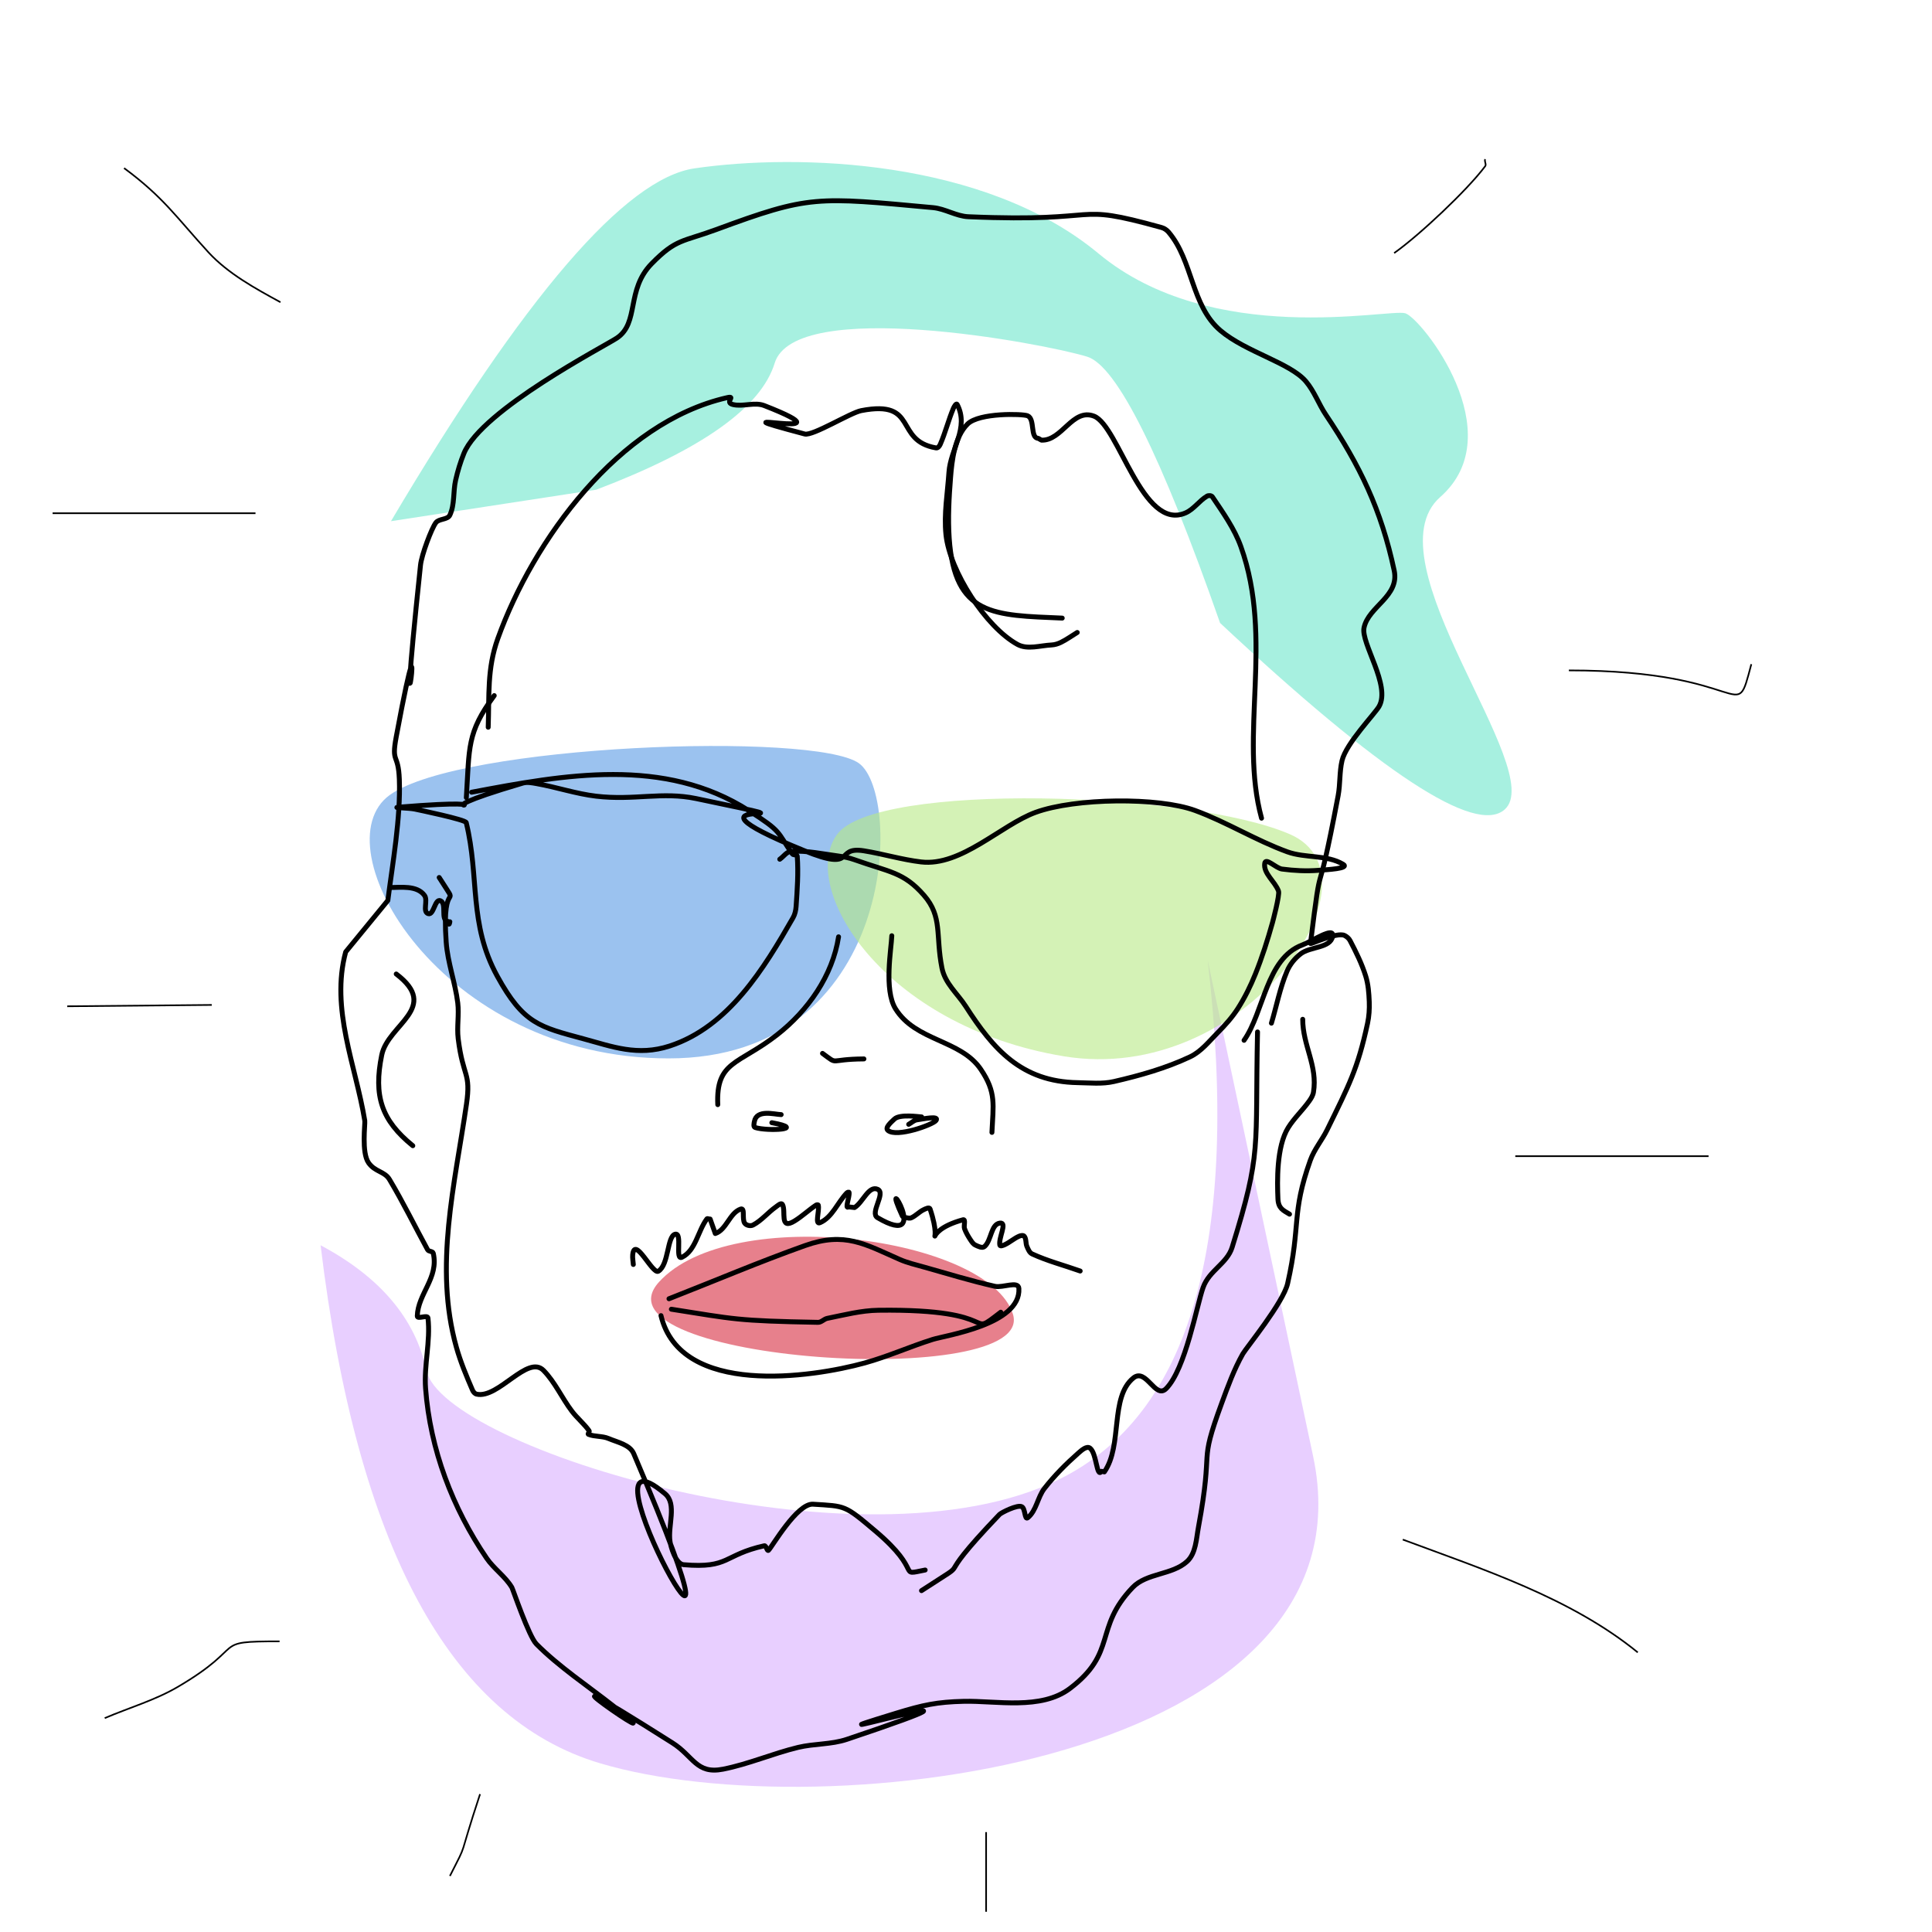 <?xml version="1.0" encoding="UTF-8"?>
<svg width="1181px" height="1181px" viewBox="0 0 1181 1181" version="1.1" xmlns="http://www.w3.org/2000/svg" xmlns:xlink="http://www.w3.org/1999/xlink">
    <!-- Generator: Sketch 52.5 (67469) - http://www.bohemiancoding.com/sketch -->
    <title>Artboard</title>
    <desc>Created with Sketch.</desc>
    <g id="Artboard" stroke="none" stroke-width="1" fill="none" fill-rule="evenodd">
        <g id="Group-2" transform="translate(180, 29)" fill-rule="nonzero">
            <path d="M45.177,670.019 C28.643,854.388 62.399,969.471 146.445,1015.269 C272.514,1083.965 611.818,1113.408 611.818,922.164 C611.818,794.669 611.818,691.399 611.818,612.354 C595.495,784.67 543.854,881.845 456.896,903.879 C326.459,936.93 92.537,806.76 92.537,758.279 C92.537,725.958 76.75,696.538 45.177,670.019 Z" id="Path-24" fill-opacity="0.2" fill="#9013FE" transform="translate(326.459, 840.027) rotate(-12) translate(-326.459, -840.027) "></path>
            <path d="M222.803,754.704 C266.971,706.024 424.382,727.173 439.18,774.312 C453.979,821.451 178.636,803.384 222.803,754.704 Z" id="Path-23" fill-opacity="0.5" fill="#D0021B"></path>
            <path d="M58.312,456.924 C101.537,425.89 318.128,418.214 345.043,437.569 C371.958,456.924 368.385,617.977 228.667,617.977 C88.948,617.977 15.086,487.959 58.312,456.924 Z" id="Path-21" fill-opacity="0.55" fill="#4A90E2"></path>
            <path d="M331.723,481.014 C355.531,448.723 548.552,454.756 608.623,481.014 C668.694,507.273 581.138,635.06 470.173,616.669 C359.209,598.278 307.916,513.306 331.723,481.014 Z" id="Path-20" fill-opacity="0.6" fill="#B8E986"></path>
            <path d="M87.882,399.157 C125.618,243.672 163.757,156.833 202.301,138.638 C260.117,111.345 370.319,81.332 453.661,116.244 C537.003,151.156 633.396,96.334 643.662,96.334 C653.928,96.334 727.909,147.256 696.945,197.501 C665.981,247.745 808.991,338.111 790.46,368.634 C778.105,388.982 711.535,369.6 590.749,310.485 C526.105,222.542 484.322,178.571 465.401,178.571 C437.019,178.571 283.926,195.75 283.926,238.212 C283.926,266.52 256.718,301.795 202.301,344.037 L87.882,399.157 Z" id="Path-22" fill-opacity="0.5" fill="#50E3C2" transform="translate(440.003, 247.745) rotate(17) translate(-440.003, -247.745) "></path>
            <g id="Group" transform="translate(346.11, 575.322) rotate(2) translate(-346.11, -575.322) translate(27.61, 93.822)" stroke="#000000" stroke-linecap="round" stroke-linejoin="round" stroke-width="3">
                <path d="M209.691,681.408 C248.494,686.107 249.47,687.133 299.574,686.291 C301.622,686.257 303.133,684.129 305.126,683.657 C315.384,681.226 325.64,678.129 336.169,677.621 C415.213,673.807 389.152,694.184 410.984,676.191" id="Path-5"></path>
                <path d="M73.524,373.213 C74.396,342.377 72.345,333.713 88.392,310.309" id="Path-19"></path>
                <path d="M27.766,437.742 C29.828,415.338 33.91,387.134 32.203,363.484 C31.024,347.149 26.902,354.212 29.391,337.664 C46.499,223.92 29.472,389.538 40.57,232.18 C41.016,225.854 46.503,209.565 49.016,205.953 C50.877,203.277 56.166,203.986 57.438,200.984 C60.251,194.343 58.857,186.608 60.211,179.523 C61.282,173.918 62.73,168.358 64.695,163 C74.576,136.055 148.609,94.349 155.664,89.273 C169.22,79.519 160.094,59.749 175.375,43.047 C189.85,27.226 193.738,29.194 213.867,20.953 C270.578,-2.265 274.348,-1.22 346.086,2.852 C353.491,3.272 360.396,7.589 367.812,7.648 C454.663,8.342 428.596,-3.703 486.086,10.117 C487.757,10.519 489.334,11.527 490.492,12.797 C506.018,29.814 505.805,57.23 524.289,71.828 C540.158,84.36 567.487,90.029 577.516,101.023 C582.886,106.911 585.839,114.635 590.508,121.094 C612.4,151.384 626.273,177.781 635.508,214.664 C639.457,230.436 620.582,237.107 618.305,250.305 C616.672,259.767 636.026,285.084 629.164,298.07 C626.667,302.796 609.786,321.391 607.703,331.953 C606.318,338.979 607.163,346.296 606.086,353.375 C594.403,430.132 597.89,381.841 592.328,444.328 C592.265,445.036 608.271,436.649 612.938,438.703 C614.36,439.329 615.701,440.398 616.469,441.75 C620.355,448.591 624.125,455.58 626.742,463 C628.501,467.986 629.084,473.352 629.477,478.625 C629.807,483.06 629.682,487.576 628.898,491.953 C623.888,519.936 618.812,530.225 606.523,557.727 C603.608,564.251 598.993,570.039 596.836,576.852 C586.3,610.131 592.576,615.93 585.625,652.547 C583.396,664.288 561.657,692.822 559.742,696.5 C554.71,706.169 551.331,716.637 547.93,726.992 C534.611,767.537 544.18,750.767 536.344,803.258 C535.254,810.558 535.38,819.332 530.117,824.508 C521.354,833.127 505.593,832.371 497.414,841.547 C474.42,867.341 489.66,881.527 461.219,904.633 C444.066,918.568 416.466,913.564 396.742,914.703 C380.221,915.658 371.745,917.852 355.75,923.367 C277.986,950.182 449.61,894.117 326.055,940.438 C316.64,943.967 306.171,943.689 296.484,946.383 C281.126,950.654 266.571,957.678 251.047,961.297 C234.83,965.078 232.769,954.031 219.594,946.312 C106.405,880.003 233.303,962.03 182.742,925.047 C167.082,913.592 148.492,902.128 134.375,888.828 C129.616,884.345 118.826,855.765 118.188,854.773 C113.914,848.142 106.782,843.761 102.117,837.398 C80.276,807.605 65.302,772.126 61.234,735.031 C59.669,720.755 63.322,706.148 61.188,691.945 C60.859,689.757 54.627,693.205 54.617,690.992 C54.554,677.258 67.043,667.197 63.047,652.281 C62.696,650.972 60.206,651.432 59.516,650.266 C51.159,636.154 43.789,622.204 34.711,608.133 C31.539,603.216 25.744,603.918 21.578,598.398 C16.952,592.269 18.765,574.738 18.375,572.789 C11.631,539.057 -5.073,505.234 3.117,470.062 L27.766,437.742 Z" id="Path"></path>
                <path d="M76.637,369.82 C132.949,357.092 193.492,343.814 246.523,375.227 C267.195,387.472 263.738,387.062 273.875,400.66 C274.537,401.548 276.82,400.845 276.938,401.945 C278.029,412.135 277.649,422.445 277.305,432.688 C277.225,435.067 276.782,437.534 275.672,439.641 C259.163,470.976 238.731,507.616 203.039,520.637 C183.666,527.704 167.974,522.237 150.359,518.109 C123.275,511.763 113.296,510.34 96.266,481.715 C77.521,450.208 83.357,421.79 73.988,388.488 C73.481,386.686 44.58,381.753 42.262,381.344 C38.855,380.742 28.478,380.966 31.914,380.566 C115.434,370.848 30.548,388.885 107.633,363.184 C110.328,362.285 113.343,362.785 116.156,363.184 C128.439,364.925 140.453,368.567 152.816,369.59 C176.128,371.518 192.965,365.287 213.906,368.91 C311.055,385.716 187.084,364.021 281.098,398.438 C314.556,410.686 298.885,394.892 317.617,397.258 C329.368,398.742 340.908,401.838 352.711,402.824 C377.228,404.873 400.878,378.488 421.582,370.098 C445.47,360.417 496.323,358.095 519.051,365.559 C538.617,371.984 556.687,382.495 576.277,388.848 C587.328,392.431 600.357,389.635 610.539,395.227 C615.07,397.715 600.761,398.886 595.625,399.473 C588.255,400.315 580.754,400.189 573.371,399.473 C569.669,399.114 563.139,392.586 562.68,396.277 C561.898,402.558 569.32,407.122 571.688,412.992 C572.634,415.339 568.714,432.22 568.676,432.379 C566.065,443.143 563.078,453.845 559.293,464.254 C556.586,471.697 553.3,478.98 549.254,485.789 C546.03,491.214 541.905,496.093 537.621,500.727 C532.52,506.244 527.865,512.714 521.184,516.152 C506.681,523.617 490.951,528.654 475.191,532.859 C468.06,534.762 460.477,534.181 453.098,534.32 C418.674,534.969 400.797,515.68 383.082,490.105 C377.812,482.497 369.918,476.584 367.711,467.172 C363.032,447.218 367.136,435.881 355.129,423.082 C342.228,409.33 333.56,409.759 311.91,402.867 C308.709,401.848 305.356,401.295 302.012,400.969 C292.439,400.036 282.798,398.234 273.219,399.098 C270.373,399.354 268.62,402.491 266.32,404.188" id="Path-2"></path>
                <path d="M208.02,675.059 C235.349,663.262 262.326,650.613 290.008,639.668 C314.042,630.165 326.64,637.571 348.109,646.113 C352.953,648.04 358.121,649.034 363.184,650.273 C377.717,653.832 392.189,657.719 406.891,660.504 C411.701,661.415 421.103,656.457 421.555,661.332 C423.587,683.27 377.96,691.467 369.945,694.305 C356.14,699.191 342.925,705.722 328.953,710.109 C296.89,720.177 217.177,734.85 203.492,685.535" id="Path-4"></path>
                <path d="M589.211,490.809 C589.735,506.713 599.451,518.956 597.324,535.148 C597.063,537.137 596.005,538.983 594.898,540.656 C591.098,546.401 586.102,551.34 582.664,557.309 C575.824,569.183 577.098,590.623 577.898,601 C578.362,607.007 581.454,607.938 585.312,610.145" id="Path-6"></path>
                <path d="M48.246,587.027 C28.517,572.153 23.141,557.494 27.324,532.332 C30.476,513.379 62.354,502.2 34.465,482.484" id="Path-7"></path>
                <path d="M85.388,329.769 C85.388,310.073 83.383,294.07 89.36,275.419 C108.923,214.375 158.673,140.696 224.254,123.34 C230.158,121.777 222.333,126.358 228.221,127.447 C234.439,128.598 241.225,125.296 247.191,127.391 C308.179,148.815 204.791,128.395 272.479,143.878 C277.434,145.011 299.907,129.902 306.527,128.382 C341.662,120.318 326.911,146.046 353.043,149.57 C354.139,149.718 355.091,148.368 355.498,147.34 C358.388,140.043 359.989,132.284 362.791,124.952 C363.179,123.938 364.439,121.594 364.977,122.538 C372.987,136.576 361.868,149.758 361.407,164.228 C361.003,176.909 359.176,189.719 360.91,202.288 C363.989,224.607 387.319,258.026 406.968,267.898 C413.179,271.018 420.888,268.054 427.815,267.485 C429.766,267.324 431.687,266.641 433.415,265.724 C436.865,263.893 439.951,261.447 443.219,259.309" id="Path-8"></path>
                <path d="M433.736,250.853 C391.871,250.496 367.946,252.115 362.992,204.558 C361.7,192.161 361.987,179.62 362.534,167.168 C362.967,157.317 364.03,142.373 371.817,134.259 C378.698,127.089 405.057,126.858 408.224,127.985 C413.009,129.687 410.137,141.499 415.216,141.523 L417.237,142.582 C429.852,142.642 435.51,122.251 448.799,126.786 C464.158,132.026 480.903,196.539 506.896,183.916 C511.854,181.508 514.926,176.267 519.56,173.281 C520.501,172.675 522.248,172.691 522.905,173.598 C529.752,183.055 537.034,192.526 541.349,203.375 C563.603,259.319 544.138,318.634 559.766,368.832" id="Path-9"></path>
                <path d="M368.515,847.987 C403.917,823.111 370.454,849.118 414.566,799.754 C415.518,798.689 425.383,793.185 428.044,794.6 C430.284,795.791 429.966,802.844 431.875,801.174 C437.059,796.641 437.404,788.437 441.458,782.87 C447.346,774.786 454.209,767.392 461.479,760.523 C463.334,758.77 466.405,755.84 468.455,757.362 C472.676,760.497 473.078,775.672 475.928,771.253 L477.681,771.542 C488.419,754.893 479.329,725.78 493.426,713.53 C501.025,706.925 507.25,726.286 513.659,719.338 C525.04,707.001 530.552,667.949 534.077,656.773 C537.406,646.216 548.197,641.707 550.945,631.641 C567.135,572.331 562.849,571.965 561.872,499.507" id="Path-10"></path>
                <path d="M370.312,835.311 C352.643,839.525 370.116,836.994 338.955,812.482 C319.461,797.147 320.487,798.075 300.394,797.496 C290.619,797.214 276.289,824.408 274.196,826.586 C273.323,827.494 272.731,823.609 271.512,823.927 C246.417,830.471 250.989,838.613 222.613,837.216 C217.656,836.972 214.363,826.266 213.821,823.341 C212.037,813.72 217.459,800.317 209.769,794.267 C147.569,745.325 285.04,973.7 189.776,770.435 C187.238,765.019 179.665,763.881 174.084,761.73 C170.178,760.225 165.647,761.024 161.705,759.616 C161.011,759.369 162.503,758.018 162.054,757.434 C158.805,753.209 154.442,749.94 151.083,745.801 C144.709,737.95 140.218,728.495 132.899,721.516 C122.917,711.997 105.796,739.993 92.533,737.437 C91.382,737.216 90.435,736.13 89.933,735.071 C85.94,726.642 82.015,718.125 79.175,709.241 C63.637,660.646 74.8,609.304 80.141,560.564 C82.319,540.696 77.473,544.49 73.691,520.671 C72.547,513.466 73.812,506.013 72.66,498.809 C70.674,486.388 65.657,474.515 64.309,462.008 C59.772,419.931 73.511,444.448 58.648,422.609" id="Path-11"></path>
                <path d="M28.964,429.761 C34.974,429.631 45.248,427.638 50.072,433.901 C52.38,436.897 49.065,443.881 52.696,444.94 C56.175,445.955 56.435,435.543 59.852,436.753 C64.044,438.238 60.295,448.501 64.69,449.188 L65.54,450.889 C66.061,450.97 65.914,449.902 66.102,449.409" id="Path-12"></path>
                <path d="M553.817,504.902 C565.414,487.093 565.636,454.388 587.328,445.433 C593.285,442.974 606.604,433.089 605.72,439.472 C604.702,446.825 592.308,446.131 586.578,450.849 C583.081,453.727 580.182,457.592 578.567,461.824 C574.633,472.135 572.97,483.175 570.171,493.851" id="Path-13"></path>
                <path d="M272.623,560.167 C268.406,560.167 257.564,557.364 256.413,564.932 C256.227,566.156 255.809,568.257 256.999,568.599 C264.5,570.75 289.283,568.614 267.092,565.305" id="Path-3"></path>
                <path d="M358.499,558.586 C356.99,558.586 345.067,557.174 341.888,560.484 C340.045,562.402 336.081,565.904 338.173,567.548 C343.692,571.885 365.543,563.104 367.336,560.468 C369.518,557.258 359.514,559.796 355.691,560.468 C353.804,560.799 352.388,562.412 350.737,563.384" id="Path-14"></path>
                <path d="M303.896,450.331 C301.088,474.122 286.792,496.129 268.395,511.525 C245.494,530.69 231.598,528.645 233.681,555.437" id="Path-15"></path>
                <path d="M336.392,448.538 C336.392,456.377 332.636,481.746 340.203,493.064 C353.193,512.493 380.594,510.504 393.542,528.16 C403.726,542.046 401.93,549.698 401.762,566.537" id="Path-16"></path>
                <path d="M296.575,521.89 C307.176,529.08 299.533,525.332 321.991,524.385" id="Path-17"></path>
                <path d="M185.496,654.879 C185.302,652.892 184.777,650.91 184.915,648.918 C185.725,637.158 197.471,660.723 200.932,658.465 C207.209,654.37 205.523,636.983 210.359,635.512 C215.043,634.087 210.714,651.709 215.048,649.432 C223.292,645.101 224.175,633.169 229.441,625.488 C229.822,624.932 230.83,625.72 231.463,625.488 L234.908,634.217 C241.656,631.745 243.204,621.323 249.907,618.733 C252.721,617.645 250.779,625.02 252.711,627.337 C253.816,628.663 256.316,629.073 257.813,628.216 C262.966,625.265 266.632,620.241 271.364,616.655 C272.494,615.798 274.507,613.79 275.275,614.982 C277.857,618.992 273.767,631.082 283.153,624.814 C287.65,621.811 291.464,617.877 295.861,614.729 C296.235,614.462 297.125,614.284 297.241,614.729 C298.147,618.192 295.411,626.909 298.645,625.376 C306.028,621.877 308.938,612.676 314.398,606.598 C314.712,606.248 315.702,605.837 315.778,606.302 C316.248,609.201 313.322,616.727 315.778,615.115 L319.428,615.379 C324.439,612.09 327.557,601.503 333.123,603.726 C338.499,605.874 328.616,618.33 333.709,621.083 C369.153,640.25 332.787,587.728 348.807,619.531 C349.163,620.237 350.218,620.309 350.998,620.438 C352.091,620.617 353.327,620.923 354.323,620.438 C357.021,619.123 359.008,616.618 361.672,615.235 C362.844,614.626 365.119,613.352 365.583,614.589 C375.792,641.816 358.103,629.169 385.973,620.53 C387.735,619.984 386.382,624.245 387.08,625.953 C388.043,628.31 389.416,630.499 390.895,632.572 C391.758,633.782 392.684,635.133 394.048,635.725 C395.789,636.481 398.328,637.704 399.704,636.395 C403.857,632.442 403.042,622.475 408.729,621.753 C413.182,621.188 407.928,630.856 408.994,635.216 C409.229,636.176 411.059,635.335 411.942,634.891 C415.009,633.348 417.521,630.815 420.631,629.363 C421.583,628.918 423.124,628.545 423.784,629.363 C425.125,631.026 424.653,633.592 425.589,635.512 C426.4,637.176 427.231,639.226 428.939,639.941 C438.515,643.95 448.733,646.209 458.631,649.344" id="Path-18"></path>
            </g>
        </g>
        <g id="Group-3" transform="translate(32, 97)" fill-rule="nonzero" stroke="#000000">
            <path d="M139.444,87.736 C124.042,79.351 107.317,70.196 95.385,57.195 C76.076,36.158 68.029,23.601 43.839,5.762" id="Path-25"></path>
            <polyline id="Path-26" points="124.18 216.733 89.958 216.733 85.561 216.733 64.103 216.733 58.161 216.733 55.133 216.733 50.736 216.733 34.103 216.733 31.075 216.733 13.085 216.733 8.713 216.733 2.004 216.733 0.158 216.733"></polyline>
            <path d="M97.458,517.304 C68.011,517.576 38.563,517.848 9.115,518.121" id="Path-27"></path>
            <path d="M32.017,953.266 C46.955,946.872 62.824,942.32 76.83,934.083 C120.67,908.299 95.635,906.331 138.904,906.331" id="Path-28"></path>
            <path d="M825.486,844.106 C874.589,862.389 928.198,879.739 969.132,913.09" id="Path-29"></path>
            <polyline id="Path-30" points="894.269 609.755 917.837 609.755 927.397 609.755 935.048 609.755 944.609 609.755 975.765 609.755 981.67 609.755 989.321 609.755 995.25 609.755 998.266 609.755 1001.281 609.755 1005.665 609.755 1008.329 609.755 1009.987 609.755 1010.816 609.755 1012.412 609.755"></polyline>
            <path d="M820.222,57.698 C835.383,47.005 864.896,19.31 875.889,4.569 C876.738,3.431 875.198,1.55 875.889,0.31" id="Path-32"></path>
            <path d="M927.008,312.803 C1038.858,312.803 1028.115,348.422 1038.555,309.009" id="Path-33"></path>
            <polyline id="Path-34" points="570.796 1022.941 570.796 1043.23 570.796 1046.245 570.796 1058.03 570.796 1060.693 570.796 1062.527 570.796 1064.135 570.796 1064.914 570.796 1065.693 570.796 1068.13 570.796 1070.794 570.796 1071.623"></polyline>
            <path d="M261.444,999.725 C247.23,1042.806 254.728,1026.696 243.026,1049.751" id="Path-35"></path>
        </g>
    </g>
</svg>